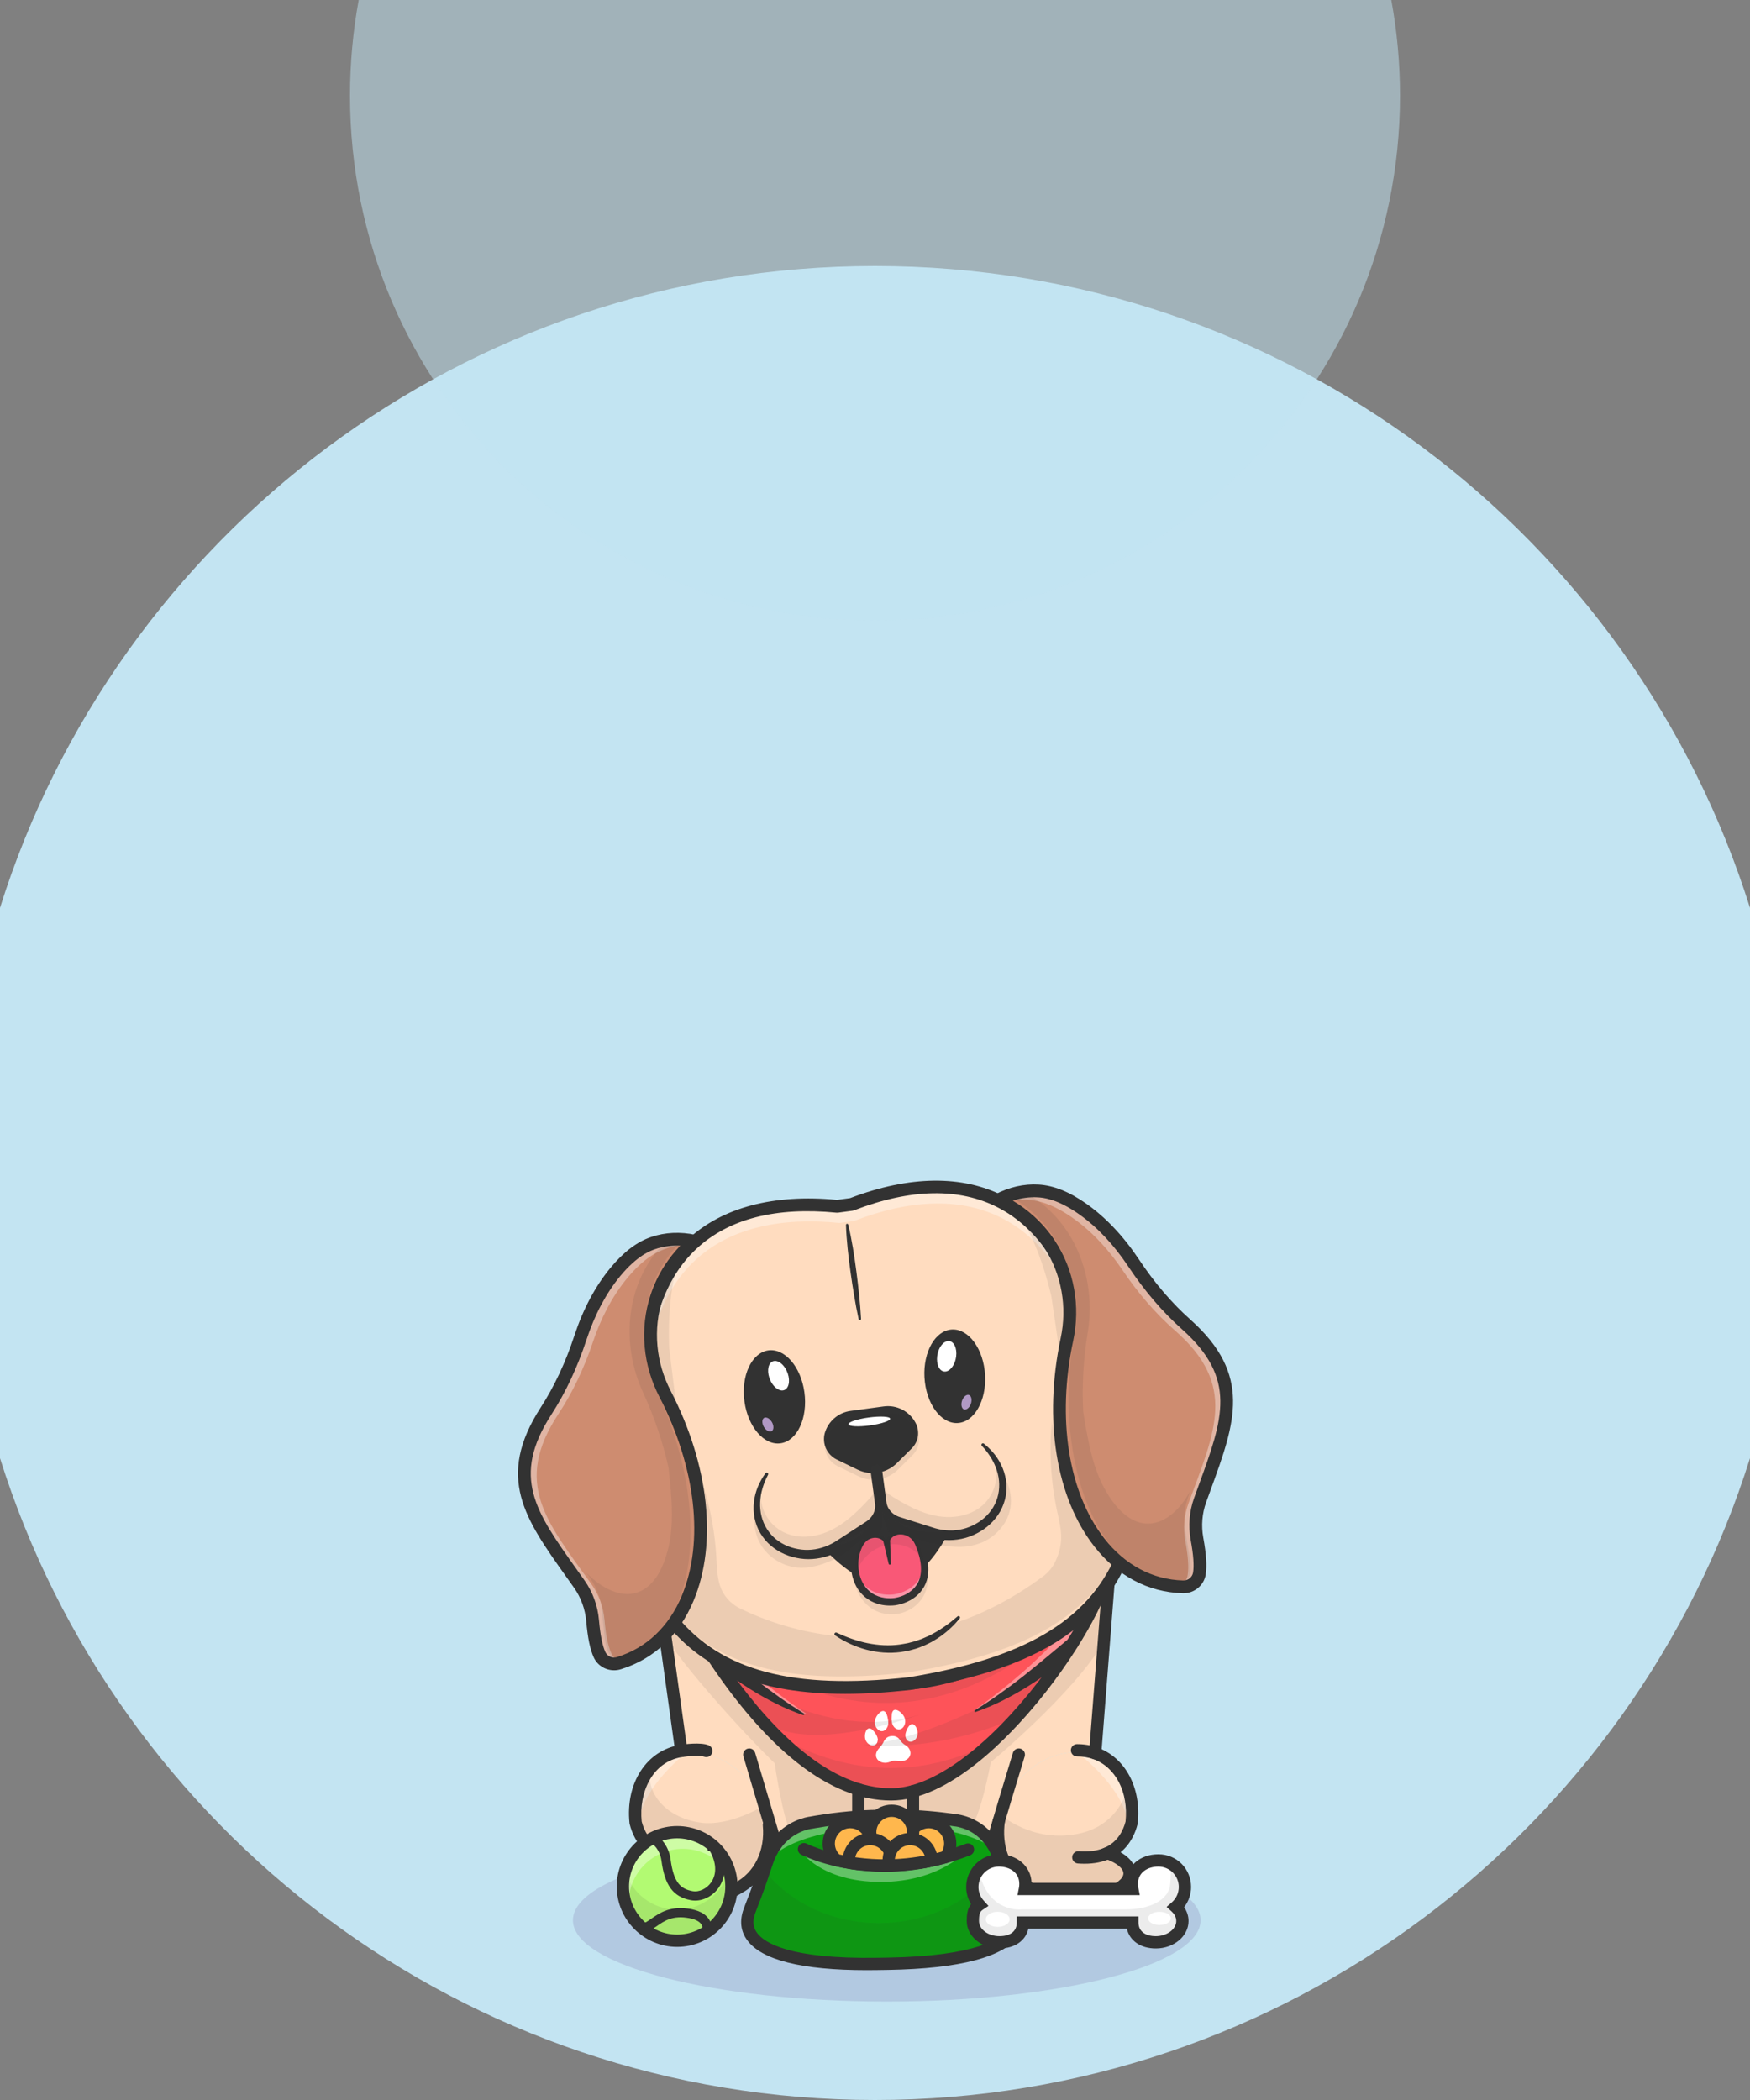 <svg width="375" height="450" viewBox="0 0 375 450" fill="none" xmlns="http://www.w3.org/2000/svg">
<rect x="0" y="0" width="375" height="450" fill="#808080" stroke="none"/>
<path fill-rule="evenodd" clip-rule="evenodd" d="M187.5 450C275.481 450 349.957 392.179 375 312.463V194.537C349.957 114.821 275.481 57 187.5 57C99.519 57 25.043 114.821 0 194.537V312.463C25.043 392.179 99.519 450 187.5 450Z" fill="#C3E4F2"/>
<g opacity="0.2">
<path opacity="0.6" d="M190.02 428.903C227.161 428.903 257.27 421.105 257.27 411.486C257.27 401.867 227.161 394.07 190.02 394.07C152.879 394.07 122.77 401.867 122.77 411.486C122.77 421.105 152.879 428.903 190.02 428.903Z" fill="#390565"/>
</g>
<path d="M236.685 335.047V335.04H237.914L236.685 335.047Z" fill="#323232"/>
<path d="M237.299 335.047C237.289 344.837 214.773 379.037 195.587 384.239C193.988 384.674 192.408 384.907 190.872 384.907C188.496 384.907 186.159 384.529 183.872 383.838C170.672 379.846 159.088 365.442 151.347 353.308C151.341 353.298 151.337 353.295 151.334 353.292C145.272 343.788 141.566 335.682 141.293 335.077C150.771 350.943 172.445 361.654 190.789 361.654C209.132 361.654 228.746 350.07 237.299 335.048L237.299 335.047Z" fill="#FE5359"/>
<path d="M190.871 385.521C188.514 385.521 186.1 385.153 183.694 384.426C170.169 380.336 158.378 365.463 150.859 353.685L150.816 353.621C144.643 343.943 140.89 335.675 140.733 335.328L141.82 334.76C150.77 349.741 171.822 361.038 190.788 361.038C208.754 361.038 228.09 349.979 236.765 334.742L237.915 332.721L237.913 335.047C237.908 340.143 232.107 351.368 224.12 361.738C214.592 374.108 204.25 382.525 195.746 384.831C194.063 385.289 192.422 385.521 190.87 385.521L190.871 385.521ZM151.832 352.93L151.856 352.964C159.271 364.587 170.866 379.263 184.049 383.25C186.34 383.942 188.635 384.293 190.871 384.293C192.314 384.293 193.846 384.075 195.426 383.646C213.036 378.871 232.826 349.973 236.187 338.007C231.888 344.417 225.592 350.204 218.175 354.514C209.572 359.514 199.846 362.267 190.788 362.267C181.731 362.267 171.55 359.636 162.431 354.858C155.564 351.26 149.615 346.612 145.132 341.405C146.806 344.566 149.075 348.603 151.832 352.929L151.832 352.93Z" fill="#323232"/>
<path d="M193.188 377.436C192.864 377.403 192.533 377.394 192.215 377.33C191.755 377.238 191.323 377.275 190.894 377.465C190.267 377.744 189.614 377.831 188.946 377.633C187.849 377.307 187.397 376.259 187.925 375.243C188.058 374.988 188.243 374.752 188.441 374.541C188.832 374.124 189.157 373.669 189.404 373.152C189.734 372.463 190.289 372.068 191.05 372.003C191.816 371.937 192.44 372.235 192.87 372.873C193.173 373.322 193.534 373.687 194.007 373.955C194.411 374.184 194.724 374.517 194.928 374.942C195.284 375.684 195.081 376.476 194.414 376.959C194.076 377.204 193.664 377.351 193.193 377.396L193.189 377.436L193.188 377.436Z" fill="white"/>
<path d="M190.306 368.631C190.366 369.067 190.382 369.503 190.219 369.918C190.133 370.135 190.019 370.354 189.87 370.531C189.37 371.119 188.566 371.112 188.027 370.514C187.542 369.976 187.352 369.337 187.516 368.622C187.666 367.971 188.001 367.422 188.506 366.985C188.635 366.873 188.788 366.78 188.944 366.711C189.261 366.572 189.544 366.655 189.76 366.927C189.981 367.207 190.082 367.539 190.162 367.878C190.221 368.127 190.259 368.38 190.306 368.632V368.631Z" fill="white"/>
<path d="M191.028 368.565C191.052 368.132 191.061 367.699 191.107 367.269C191.126 367.084 191.203 366.896 191.289 366.729C191.427 366.462 191.667 366.356 191.965 366.397C192.327 366.446 192.623 366.633 192.896 366.86C193.373 367.256 193.76 367.725 193.909 368.338C194.063 368.972 193.961 369.578 193.556 370.104C193.049 370.764 192.202 370.769 191.628 370.132C191.342 369.814 191.181 369.435 191.113 369.016C191.088 368.868 191.081 368.716 191.066 368.566L191.028 368.565Z" fill="white"/>
<path d="M196.627 371.1C196.705 371.897 196.464 372.528 195.847 372.985C195.166 373.488 194.346 373.204 194.094 372.394C193.994 372.073 193.977 371.744 194.055 371.419C194.187 370.869 194.404 370.352 194.754 369.901C194.85 369.777 194.97 369.664 195.099 369.574C195.36 369.394 195.634 369.413 195.883 369.61C196.235 369.889 196.413 370.277 196.536 370.694C196.579 370.838 196.603 370.988 196.627 371.099V371.1Z" fill="white"/>
<path d="M188.114 372.634C188.083 372.849 188.076 373.071 188.015 373.277C187.838 373.88 187.249 374.176 186.65 373.982C185.918 373.746 185.393 373.041 185.347 372.237C185.324 371.807 185.372 371.388 185.548 370.991C185.6 370.872 185.67 370.756 185.749 370.652C185.966 370.366 186.259 370.294 186.587 370.441C186.677 370.482 186.768 370.531 186.844 370.594C187.39 371.053 187.793 371.613 188.018 372.293C188.054 372.401 188.066 372.516 188.089 372.628L188.114 372.634V372.634Z" fill="white"/>
<path d="M237.925 333.908L234.631 376.094C233.452 375.683 232.153 375.456 230.741 375.456C224.129 375.456 218.067 380.011 215.332 386.04C214.674 387.494 214.207 389.031 213.977 390.614L213.974 390.627L212.542 395.455C209.462 390.749 204.607 390.453 204.607 390.453C204.607 390.453 200.596 389.808 195.587 389.564V384.239C214.773 379.036 237.289 344.837 237.299 335.047C237.513 334.668 237.724 334.29 237.924 333.908H237.925Z" fill="#FFDCBF"/>
<path d="M237.31 333.908V333.902H238.539L237.31 333.908Z" fill="#323232"/>
<path d="M183.871 383.837V389.695C178.356 390.077 173.735 390.972 173.735 390.972C173.735 390.972 169.295 391.393 166.215 395.642L164.468 389.751L164.465 389.737C164.267 388.773 163.987 387.832 163.629 386.917L163.622 386.894C161.092 380.447 154.77 375.455 147.852 375.455C147.191 375.455 146.556 375.504 145.944 375.599L139.945 332.61C140.353 333.433 140.8 334.243 141.278 335.039C141.278 335.039 141.284 335.052 141.294 335.076C141.567 335.681 145.273 343.786 151.335 353.291C151.338 353.294 151.341 353.297 151.348 353.307C159.088 365.44 170.672 379.845 183.872 383.837L183.871 383.837Z" fill="#FFDCBF"/>
<path d="M237.273 397.498C238.257 397.837 239.122 398.246 239.833 398.709C241.199 399.594 242.002 400.674 242.002 401.842C242.002 403.689 239.995 405.318 236.924 406.298C235.009 406.914 232.676 407.273 230.162 407.273C228.273 407.273 226.486 407.069 224.906 406.707C223.172 406.315 221.678 405.729 220.556 405.015C216.238 402.761 213.276 397.772 213.875 391.444C213.902 391.171 213.934 390.898 213.974 390.628L213.977 390.615L215.333 386.04C218.068 380.012 224.129 375.457 230.741 375.457C232.152 375.457 233.453 375.684 234.631 376.095C240.232 378.067 243.151 384.293 242.444 390.951C241.851 393.313 240.432 396.078 237.273 397.499L237.273 397.498Z" fill="#FFDCBF"/>
<path d="M215.332 386.039L213.977 390.614C214.207 389.031 214.674 387.494 215.332 386.039Z" fill="#FFDCBF"/>
<path d="M231.021 398.402C233.631 398.597 235.675 398.221 237.274 397.497Z" fill="#FFDCBF"/>
<path d="M158.037 405.014C155.889 406.383 152.387 407.272 148.431 407.272C147.632 407.272 146.852 407.235 146.098 407.163C144.776 407.045 143.535 406.824 142.413 406.518C138.928 405.574 136.591 403.833 136.591 401.842C136.591 400.674 137.394 399.595 138.76 398.709C139.471 398.245 140.336 397.837 141.32 397.498C139.52 396.688 138.286 395.441 137.447 394.082C136.811 393.058 136.404 391.966 136.15 390.948C135.364 383.547 139.063 376.673 145.944 375.6C146.556 375.504 147.191 375.455 147.852 375.455C154.77 375.455 161.091 380.447 163.622 386.894L163.628 386.918L164.464 389.738L164.467 389.751C164.579 390.307 164.665 390.874 164.718 391.443C165.317 397.772 162.355 402.761 158.037 405.014V405.014Z" fill="#FFDCBF"/>
<path d="M164.464 389.738L163.628 386.917C163.987 387.832 164.267 388.774 164.464 389.738Z" fill="#FFDCBF"/>
<path d="M141.322 397.497C142.921 398.221 144.965 398.596 147.574 398.402Z" fill="#FFDCBF"/>
<path d="M195.587 384.239V389.564C193.543 389.462 191.335 389.43 189.163 389.535C187.386 389.508 185.586 389.577 183.871 389.696V383.838C186.158 384.529 188.494 384.907 190.871 384.907C192.408 384.907 193.987 384.674 195.587 384.239V384.239Z" fill="#FFDCBF"/>
<path d="M189.664 389.143C189.723 389.14 189.786 389.137 189.845 389.137C192.017 389.032 194.225 389.065 196.269 389.167C201.278 389.41 205.289 390.055 205.289 390.055C205.289 390.055 210.144 390.352 213.224 395.058C213.8 395.939 214.317 396.976 214.725 398.194C217.319 405.914 217.555 405.99 218.5 408.587C219.211 410.542 222.508 420.269 190.905 420.806L188.802 420.839C157.2 421.375 160.497 411.535 161.208 409.554C162.152 406.925 162.389 406.843 164.983 399.037C165.486 397.516 166.154 396.269 166.898 395.246C169.979 390.997 174.418 390.576 174.418 390.576C174.418 390.576 179.038 389.681 184.554 389.299C186.269 389.18 188.068 389.111 189.846 389.138C189.912 389.135 189.977 389.138 190.044 389.138" fill="#0BA011"/>
<g opacity="0.6">
<path opacity="0.6" d="M241.764 392.614C241.764 392.614 244.806 376.491 230.74 375.455C230.74 375.455 242.337 383.987 241.764 392.614Z" fill="white"/>
</g>
<g opacity="0.6">
<path opacity="0.6" d="M136.92 392.02C136.92 392.02 133.878 375.897 147.944 374.861C147.944 374.861 136.347 383.393 136.92 392.02Z" fill="white"/>
</g>
<g opacity="0.6">
<path opacity="0.6" d="M233.883 340.792C233.883 340.792 230.263 350.993 208.872 366.461C208.872 366.461 232.238 355.93 233.883 340.792Z" fill="white"/>
</g>
<g opacity="0.6">
<path opacity="0.6" d="M213.427 396.542C213.427 396.542 207.423 390.874 190.622 391.364C168.582 392.006 164.848 398.688 164.848 398.688C164.848 398.688 165.548 388.604 190.951 389.081C216.352 389.557 213.798 397.069 213.798 397.069" fill="white"/>
</g>
<g opacity="0.6">
<path opacity="0.6" d="M171.644 396.699C171.644 396.699 175.922 403.269 188.756 403.269C201.591 403.269 207.423 396.328 207.423 396.328C207.423 396.328 189.195 405.267 171.644 396.699Z" fill="white"/>
</g>
<g opacity="0.6">
<path opacity="0.6" d="M144.669 340.637C144.669 340.637 153.274 362.137 172.96 367.344C172.96 367.344 154.224 355.23 144.669 340.637Z" fill="white"/>
</g>
<g opacity="0.3">
<path opacity="0.3" d="M237.273 397.608C238.257 397.947 239.122 398.356 239.833 398.819C241.199 399.704 242.002 400.784 242.002 401.952C242.002 403.799 239.995 405.428 236.924 406.408C236.924 406.408 227.794 408.86 220.555 405.125C216.227 402.894 213.276 397.882 213.874 391.554C213.898 391.317 214.158 390.211 214.056 390.468L214.513 388.921C214.513 388.921 221.259 394.93 231.02 392.956C237.483 391.649 240.35 387.167 241.61 383.524C242.43 385.805 242.726 388.398 242.443 391.061C241.85 393.423 240.432 396.188 237.273 397.61V397.608Z" fill="#323232"/>
<path opacity="0.3" d="M231.019 398.515C233.628 398.709 235.672 398.333 237.271 397.609Z" fill="#323232"/>
</g>
<g opacity="0.3">
<path opacity="0.3" d="M158.052 404.551C155.903 405.92 152.401 406.809 148.446 406.809C141.907 406.809 136.605 404.377 136.605 401.379C136.605 400.211 137.407 399.131 138.774 398.246C139.484 397.781 140.35 397.374 141.334 397.035C138.175 395.613 136.756 392.848 136.164 390.486C135.683 385.977 136.871 381.663 139.428 378.737C138.141 384.48 143.088 389.653 150.262 390.581C156.328 391.365 163.373 387.116 163.373 387.116L160.517 375.92C160.517 375.92 160.698 376.088 161.04 376.385L163.637 386.432L164.483 389.288L164.812 390.391V390.401C165.408 396.726 162.367 402.297 158.052 404.552L158.052 404.551Z" fill="#323232"/>
<path opacity="0.3" d="M141.334 397.036C142.934 397.76 144.977 398.135 147.587 397.941Z" fill="#323232"/>
</g>
<g opacity="0.3">
<path opacity="0.3" d="M237.92 333.761L236.508 351.844C230.008 362.978 212.32 377.609 212.32 377.609C212.32 377.609 210.132 389.629 207.751 392.018C206.49 393.283 204.556 390.578 204.556 390.578C204.556 390.578 200.545 389.934 195.536 389.69V389.232C195.776 389.101 196.016 388.969 196.257 388.837C196.033 388.88 195.806 388.92 195.582 388.959C194.532 389.137 193.489 389.259 192.459 389.325H192.452C191.491 389.318 190.517 389.331 189.546 389.371C187.611 389.312 185.719 389.064 183.866 388.663C183.741 388.637 183.619 388.607 183.494 388.581C183.642 388.814 183.751 389.035 183.82 389.242V389.822C178.305 390.204 173.684 391.099 173.684 391.099C173.684 391.099 172.653 388.366 169.573 392.614C167.866 390.711 165.993 377.829 165.993 377.829C156.683 368.755 145.016 355.096 142.45 350.459L139.938 332.464C140.347 333.287 140.794 334.097 141.271 334.893V334.896C141.271 334.896 141.278 334.909 141.288 334.933C141.561 335.538 145.263 343.64 151.328 353.145C151.332 353.148 151.335 353.155 151.342 353.161C159.075 365.291 170.662 379.702 183.866 383.691V383.694C186.153 384.385 188.493 384.763 190.866 384.763C192.403 384.763 193.982 384.53 195.582 384.095C214.768 378.889 237.287 344.683 237.294 334.899V334.896C237.508 334.518 237.718 334.143 237.919 333.761H237.92Z" fill="#323232"/>
</g>
<g opacity="0.3">
<path opacity="0.3" d="M237.206 334.335C237.203 336.563 236.143 337.795 234.116 341.922C196.994 382.41 162.348 360.442 146.173 344.069L146.17 344.066C143.155 338.646 141.385 334.776 141.2 334.364C150.678 350.23 172.352 360.942 190.695 360.942C209.039 360.942 228.653 349.358 237.206 334.335H237.206Z" fill="#323232"/>
</g>
<g opacity="0.3">
<path opacity="0.3" d="M215.199 371.896C209.015 378.103 202.243 383.069 195.842 384.803C194.242 385.238 192.662 385.471 191.126 385.471C188.75 385.471 186.413 385.092 184.126 384.402C176.896 382.216 170.149 376.905 164.258 370.553C175.915 377.974 194.133 384.145 215.198 371.896L215.199 371.896Z" fill="#323232"/>
</g>
<g opacity="0.3">
<path opacity="0.3" d="M225.231 357.471C225.231 357.471 202.384 372.365 185.082 373.926C185.082 373.926 200.385 375.983 218.296 367.784L225.231 357.471V357.471Z" fill="#323232"/>
</g>
<g opacity="0.3">
<path opacity="0.3" d="M155.82 357.471C155.82 357.471 175.473 374.156 197.378 367.344C197.378 367.344 171.013 376.973 162.756 367.784L155.82 357.471H155.82Z" fill="#323232"/>
</g>
<path d="M152.495 352.185C152.493 352.148 152.461 352.097 152.453 352.087L152.596 352.205L152.884 352.445L153.477 352.94L154.672 353.939L157.075 355.941C158.686 357.267 160.291 358.607 161.939 359.898C163.581 361.199 165.266 362.443 166.979 363.66C168.687 364.89 170.459 366.02 172.246 367.175L172.25 367.177C172.337 367.234 172.363 367.351 172.306 367.439C172.258 367.514 172.165 367.543 172.085 367.514C170.07 366.807 168.088 365.971 166.174 365.006C164.263 364.037 162.383 362.992 160.574 361.839C158.761 360.693 156.977 359.491 155.286 358.168C154.44 357.507 153.607 356.829 152.803 356.113C152.396 355.76 152.003 355.392 151.61 355.019C151.413 354.836 151.223 354.636 151.029 354.445C150.933 354.352 150.835 354.244 150.738 354.142L150.594 353.986C150.493 353.882 150.37 353.735 150.275 353.603C149.884 352.99 150.064 352.176 150.677 351.785C151.289 351.394 152.103 351.573 152.495 352.185V352.185Z" fill="#323232"/>
<path d="M230.855 352.945C230.761 353.078 230.637 353.224 230.537 353.329L230.392 353.484C230.295 353.587 230.198 353.694 230.101 353.787C229.908 353.978 229.717 354.178 229.52 354.361C229.128 354.734 228.734 355.102 228.327 355.455C227.524 356.171 226.69 356.849 225.844 357.51C224.153 358.833 222.37 360.034 220.556 361.181C218.747 362.334 216.867 363.379 214.956 364.348C213.043 365.314 211.061 366.15 209.046 366.857C208.948 366.891 208.839 366.84 208.805 366.741C208.775 366.657 208.808 366.566 208.88 366.519L208.885 366.517C210.671 365.363 212.444 364.232 214.151 363.002C215.864 361.785 217.55 360.54 219.191 359.24C220.839 357.949 222.444 356.609 224.056 355.283L226.458 353.281L227.653 352.282L228.246 351.787L228.534 351.548L228.677 351.429C228.67 351.44 228.638 351.49 228.636 351.528C229.027 350.916 229.841 350.736 230.454 351.128C231.066 351.519 231.246 352.333 230.855 352.945V352.945Z" fill="#323232"/>
<g opacity="0.3">
<path opacity="0.3" d="M190.391 420.978L188.288 421.01C156.686 421.547 159.983 411.707 160.694 409.726C161.566 407.297 161.835 407.041 163.913 400.871C169.171 407.63 178.156 412.083 188.354 412.083C199.616 412.083 209.396 406.656 214.32 398.688C216.811 406.09 217.054 406.199 217.986 408.759C218.697 410.714 221.994 420.441 190.391 420.978V420.978Z" fill="#323232"/>
</g>
<g opacity="0.3">
<path opacity="0.3" d="M172.284 396.252C172.284 396.252 191.426 403.701 207.423 395.642C207.423 395.642 186.801 391.593 172.284 396.252Z" fill="#323232"/>
</g>
<path d="M190.923 385.828C184.409 385.828 177.662 383.111 170.87 377.753C165.531 373.541 160.14 367.685 154.846 360.348C145.877 347.915 140.183 335.308 140.127 335.182C139.83 334.519 140.127 333.74 140.79 333.443C141.451 333.146 142.231 333.441 142.529 334.105C142.75 334.596 164.858 383.195 190.924 383.195C199.156 383.195 209.978 375.732 220.615 362.718C230.14 351.067 236.035 339.074 236.035 334.644C236.035 333.917 236.624 333.327 237.352 333.327C238.079 333.327 238.668 333.917 238.668 334.644C238.668 340.43 231.784 353.216 222.654 364.385C216.108 372.393 203.281 385.829 190.924 385.829L190.923 385.828Z" fill="#323232"/>
<path d="M234.684 377.013C234.649 377.013 234.615 377.012 234.579 377.009C233.855 376.953 233.313 376.319 233.37 375.594L236.664 333.402C236.721 332.677 237.353 332.136 238.079 332.192C238.804 332.248 239.346 332.882 239.289 333.606L235.995 375.799C235.941 376.489 235.364 377.013 234.684 377.013Z" fill="#323232"/>
<path d="M145.994 376.519C145.348 376.519 144.784 376.043 144.692 375.384L138.693 332.395C138.592 331.675 139.095 331.01 139.815 330.91C140.536 330.81 141.2 331.311 141.301 332.031L147.3 375.02C147.401 375.74 146.898 376.405 146.178 376.506C146.116 376.515 146.055 376.519 145.994 376.519V376.519Z" fill="#323232"/>
<path d="M230.176 408.013C227.063 408.013 223.366 407.522 220.003 405.787C214.831 403.118 212 397.422 212.615 390.921C212.644 390.624 212.68 390.326 212.722 390.033L212.75 389.842L212.831 389.667C213.137 389.008 213.922 388.718 214.581 389.025C215.145 389.288 215.437 389.897 215.318 390.48C215.286 390.709 215.259 390.938 215.236 391.17C214.725 396.578 217.014 401.282 221.21 403.447C227.711 406.801 236.075 404.771 236.609 404.636C239.117 403.828 240.736 402.577 240.736 401.444C240.736 400.564 239.754 399.796 239.168 399.416C238.547 399.011 237.784 398.652 236.895 398.345L233.754 397.263L236.784 395.9C239.547 394.657 240.708 392.198 241.194 390.32C241.833 384 239.048 378.629 234.244 376.938C233.174 376.565 232.011 376.375 230.791 376.375C230.064 376.375 229.475 375.785 229.475 375.058C229.475 374.331 230.064 373.742 230.791 373.742C232.307 373.742 233.762 373.981 235.115 374.454C241.121 376.567 244.611 383.092 243.803 390.69L243.771 390.872C243.297 392.762 242.284 395.143 240.12 396.913C240.287 397.009 240.449 397.108 240.604 397.21C242.89 398.691 243.37 400.33 243.37 401.445C243.37 403.857 241.185 405.938 237.376 407.155L237.316 407.172C237.097 407.232 234.101 408.014 230.175 408.014L230.176 408.013Z" fill="#323232"/>
<path d="M232.392 399.372C231.931 399.372 231.458 399.354 230.974 399.318C230.25 399.264 229.705 398.632 229.759 397.907C229.813 397.182 230.443 396.637 231.169 396.692C233.372 396.855 235.259 396.59 236.782 395.901C237.444 395.6 238.223 395.895 238.523 396.557C238.823 397.219 238.53 397.999 237.867 398.299C236.292 399.013 234.455 399.372 232.392 399.372V399.372Z" fill="#323232"/>
<path d="M148.484 408.191C140.983 408.191 135.327 405.291 135.327 401.445C135.327 400.33 135.808 398.691 138.096 397.207C138.25 397.106 138.411 397.008 138.577 396.913C136.413 395.144 135.399 392.762 134.925 390.872L134.893 390.691C133.979 382.09 138.563 375.03 145.793 373.902C146.494 373.793 150.079 373.284 151.834 373.98C152.509 374.248 152.839 375.013 152.571 375.689C152.303 376.365 151.536 376.695 150.862 376.427C150.137 376.139 147.876 376.243 146.199 376.504C139.667 377.523 136.887 384.209 137.502 390.321C137.988 392.199 139.15 394.658 141.912 395.901L144.942 397.264L141.801 398.346C140.912 398.653 140.149 399.012 139.532 399.415C138.942 399.797 137.96 400.565 137.96 401.445C137.96 403.163 141.963 405.559 148.484 405.559C152.039 405.559 155.366 404.793 157.382 403.508L157.48 403.451C161.678 401.26 163.969 396.554 163.459 391.171C163.391 390.447 163.922 389.805 164.646 389.736C165.367 389.666 166.012 390.198 166.081 390.922C166.691 397.372 163.882 403.051 158.749 405.759C156.29 407.306 152.553 408.192 148.484 408.192V408.191Z" fill="#323232"/>
<path d="M146.307 399.372C144.243 399.372 142.406 399.013 140.83 398.3C140.168 398 139.874 397.22 140.173 396.558C140.473 395.896 141.252 395.601 141.916 395.901C143.438 396.59 145.327 396.855 147.528 396.692C148.252 396.639 148.884 397.182 148.938 397.908C148.993 398.633 148.448 399.264 147.723 399.318C147.239 399.354 146.767 399.372 146.306 399.372H146.307Z" fill="#323232"/>
<path d="M166.268 396.561C165.7 396.561 165.176 396.19 165.006 395.618L159.294 376.358C159.087 375.661 159.484 374.928 160.181 374.722C160.876 374.515 161.61 374.912 161.818 375.609L167.531 394.87C167.738 395.567 167.34 396.3 166.643 396.507C166.518 396.544 166.392 396.561 166.268 396.561L166.268 396.561Z" fill="#323232"/>
<path d="M212.595 396.373C212.471 396.373 212.345 396.356 212.22 396.318C211.523 396.112 211.126 395.379 211.332 394.682L214.123 385.267L217.055 375.601C217.266 374.905 218.004 374.513 218.697 374.724C219.393 374.934 219.785 375.67 219.575 376.365L216.645 386.024L213.856 395.431C213.686 396.003 213.162 396.374 212.595 396.374V396.373Z" fill="#323232"/>
<path d="M189.532 401.106C179.031 401.106 172.111 397.643 171.682 397.423C171.036 397.091 170.781 396.297 171.113 395.651C171.445 395.005 172.236 394.749 172.884 395.081C173.032 395.157 187.919 402.554 206.944 395.103C207.62 394.839 208.384 395.172 208.649 395.849C208.914 396.526 208.581 397.289 207.903 397.555C201.112 400.215 194.86 401.107 189.532 401.107V401.106Z" fill="#323232"/>
<path d="M185.761 422.175C171.791 422.175 163.153 419.998 160.07 415.695C158.702 413.785 158.456 411.57 159.338 409.109C159.63 408.296 159.858 407.718 160.099 407.104C160.636 405.737 161.304 404.036 163.103 398.62C163.612 397.084 164.318 395.687 165.203 394.471C168.408 390.049 172.934 389.352 173.589 389.272C174.143 389.167 178.55 388.35 183.832 387.985C185.748 387.853 187.552 387.798 189.192 387.82C191.186 387.726 193.376 387.736 195.705 387.852C200.474 388.084 204.298 388.666 204.814 388.747C205.51 388.807 210.468 389.406 213.695 394.337C214.37 395.37 214.924 396.526 215.343 397.775C217.144 403.136 217.783 404.744 218.348 406.163C218.588 406.766 218.816 407.336 219.107 408.136C219.983 410.544 219.752 412.747 218.421 414.683C215.206 419.357 205.744 421.86 190.298 422.121L188.193 422.154C187.366 422.168 186.555 422.175 185.762 422.175L185.761 422.175ZM188.461 390.447C187.081 390.447 185.589 390.502 184.014 390.611C178.65 390.982 174.082 391.858 174.037 391.867L173.911 391.885C173.759 391.902 170.002 392.336 167.333 396.017C166.607 397.016 166.025 398.17 165.602 399.449C163.78 404.933 163.097 406.671 162.548 408.067C162.305 408.688 162.094 409.223 161.815 409.999C161.445 411.033 161.082 412.588 162.209 414.162C163.743 416.303 169.156 419.843 188.148 419.523L190.253 419.49C209.325 419.166 214.727 415.405 216.249 413.192C217.359 411.579 216.998 410.048 216.63 409.037C216.353 408.274 216.143 407.747 215.9 407.137C215.351 405.759 214.669 404.044 212.845 398.614C212.497 397.576 212.041 396.623 211.49 395.778C208.832 391.718 204.743 391.381 204.571 391.37L204.449 391.356C204.41 391.349 200.444 390.719 195.574 390.482C193.45 390.376 191.451 390.361 189.625 390.437C189.555 390.448 189.484 390.454 189.411 390.454L189.274 390.452L189.232 390.454H189.204C189.173 390.454 189.14 390.456 189.108 390.458C189.026 390.462 188.945 390.46 188.865 390.45C188.731 390.449 188.596 390.449 188.46 390.449L188.461 390.447Z" fill="#323232"/>
<path d="M253.369 411.647C253.369 414.165 250.822 416.208 247.679 416.208C244.536 416.208 242.644 414.494 242.644 411.976H219.196C219.196 414.494 217.307 416.208 214.164 416.208C211.022 416.208 208.471 414.165 208.471 411.647C208.471 410.252 208.593 409.005 209.824 408.169C209.086 407.353 208.583 406.323 208.415 405.187C208.375 404.914 208.356 404.637 208.356 404.354C208.356 401.212 210.907 398.664 214.049 398.664C217.192 398.664 219.74 400.553 219.74 403.696C219.74 404.067 219.704 404.43 219.635 404.778H242.635C242.565 404.429 242.53 404.067 242.53 403.696C242.53 400.553 245.08 398.664 248.223 398.664C251.366 398.664 253.913 401.211 253.913 404.354C253.913 406.065 253.157 407.603 251.962 408.642C252.841 409.446 253.37 410.495 253.37 411.647H253.369Z" fill="white"/>
<g opacity="0.6">
<path opacity="0.6" d="M253.369 406.123C253.369 406.123 251.921 400.76 247.225 402.228C242.528 403.696 245.689 407.272 245.689 407.272H217.122C217.122 407.272 217.676 400.786 213.798 401.515C209.709 402.283 210.367 406.999 211.519 408.481C211.519 408.481 207.015 405.93 208.471 402.063C209.928 398.197 214.049 398.665 214.049 398.665C214.049 398.665 218.649 398.306 219.307 403.271C219.965 408.234 226.876 405.437 226.876 405.437L243.249 405.766C243.249 405.766 241.274 400.253 245.799 399.389C250.325 398.526 254.002 400.37 253.37 406.123H253.369Z" fill="white"/>
</g>
<g opacity="0.3">
<path opacity="0.3" d="M251.845 409.155C251.845 409.155 255.507 400.418 252.271 399.924C250.049 399.585 251.404 403.034 250.351 405.245C249.144 407.782 245.457 409.155 241.192 409.155H218.978C218.978 409.155 211.628 410.126 209.709 400.675C209.686 400.563 208.736 405.394 208.666 405.3C205.031 400.377 209.823 408.169 209.823 408.169C209.823 408.169 205.485 415.708 214.163 416.208C214.163 416.208 218.787 416.906 218.432 412.088H242.643C242.643 412.088 242.91 417.551 249.62 415.935C256.33 414.322 251.845 409.156 251.845 409.156V409.155ZM213.799 412.897C212.39 412.897 211.248 412.176 211.248 411.284C211.248 410.392 212.39 409.668 213.799 409.668C215.208 409.668 216.349 410.392 216.349 411.284C216.349 412.176 215.208 412.897 213.799 412.897ZM248.458 412.486C247.112 412.486 246.02 411.857 246.02 411.08C246.02 410.303 247.112 409.675 248.458 409.675C249.805 409.675 250.9 410.303 250.9 411.08C250.9 411.857 249.808 412.486 248.458 412.486Z" fill="#323232"/>
</g>
<path d="M247.679 417.525C244.407 417.525 242.06 415.871 241.472 413.293H220.369C219.78 415.871 217.434 417.525 214.165 417.525C210.299 417.525 207.155 414.888 207.155 411.647C207.155 410.444 207.242 409.12 208.076 408.023C207.581 407.22 207.253 406.324 207.113 405.38C207.064 405.04 207.04 404.696 207.04 404.355C207.04 400.491 210.184 397.349 214.05 397.349C217.915 397.349 220.93 399.906 221.052 403.463H241.216C241.338 399.906 244.247 397.349 248.222 397.349C252.197 397.349 255.229 400.492 255.229 404.355C255.229 405.936 254.695 407.455 253.735 408.679C254.354 409.57 254.686 410.591 254.686 411.647C254.686 414.888 251.543 417.525 247.68 417.525H247.679ZM217.88 410.66H243.96V411.977C243.96 413.802 245.35 414.892 247.679 414.892C250.008 414.892 252.053 413.437 252.053 411.648C252.053 410.708 251.52 410.024 251.073 409.615L249.983 408.619L251.097 407.65C252.05 406.82 252.596 405.619 252.596 404.355C252.596 401.943 250.634 399.981 248.223 399.981C246.044 399.981 243.846 401.13 243.846 403.696C243.846 403.976 243.873 404.254 243.926 404.523L244.237 406.095H218.031L218.343 404.523C218.396 404.255 218.423 403.976 218.423 403.696C218.423 401.13 216.226 399.981 214.049 399.981C211.635 399.981 209.672 401.943 209.672 404.355C209.672 404.574 209.687 404.786 209.718 405C209.844 405.849 210.218 406.642 210.801 407.286L211.813 408.408L210.563 409.257C209.961 409.666 209.787 410.202 209.787 411.647C209.787 413.436 211.75 414.891 214.164 414.891C216.578 414.891 217.88 413.801 217.88 411.976V410.659V410.66Z" fill="#323232"/>
<path d="M145.107 415.87C151.529 415.87 156.734 410.664 156.734 404.242C156.734 397.82 151.529 392.615 145.107 392.615C138.685 392.615 133.479 397.82 133.479 404.242C133.479 410.664 138.685 415.87 145.107 415.87Z" fill="#B2FA72"/>
<path d="M145.107 416.484C138.356 416.484 132.864 410.992 132.864 404.242C132.864 397.491 138.356 391.999 145.107 391.999C151.857 391.999 157.348 397.491 157.348 404.242C157.348 410.992 151.857 416.484 145.107 416.484ZM145.107 393.228C139.034 393.228 134.093 398.169 134.093 404.242C134.093 410.316 139.033 415.256 145.107 415.256C151.18 415.256 156.12 410.316 156.12 404.242C156.12 398.169 151.179 393.228 145.107 393.228Z" fill="#323232"/>
<g opacity="0.3">
<path opacity="0.3" d="M156.735 404.243C156.735 410.664 151.528 415.87 145.105 415.87C138.681 415.87 133.478 410.664 133.478 404.243C133.478 403.084 133.646 401.966 133.965 400.909C135.397 405.707 139.843 409.206 145.105 409.206C150.366 409.206 154.816 405.707 156.247 400.909C156.563 401.965 156.734 403.084 156.734 404.243H156.735Z" fill="#323232"/>
</g>
<g opacity="0.6">
<path opacity="0.6" d="M156.668 402.491C154.739 398.739 150.829 396.175 146.324 396.175C139.904 396.175 134.697 401.381 134.697 407.801C134.697 408.4 134.743 408.99 134.829 409.562C134.009 407.969 133.545 406.159 133.545 404.244C133.545 397.821 138.752 392.614 145.172 392.614C150.997 392.614 155.822 396.899 156.668 402.49V402.491Z" fill="white"/>
</g>
<g opacity="0.6">
<path opacity="0.6" d="M156.517 401.934C155.013 397.258 150.626 393.875 145.45 393.875C139.026 393.875 133.82 399.081 133.82 405.501C133.82 406.287 133.899 407.058 134.047 407.801C133.685 406.679 133.491 405.482 133.491 404.24C133.491 397.817 138.697 392.614 145.117 392.614C150.751 392.614 155.447 396.616 156.517 401.934V401.934Z" fill="white"/>
</g>
<path d="M145.106 417.186C137.969 417.186 132.162 411.38 132.162 404.242C132.162 397.104 137.969 391.298 145.106 391.298C152.244 391.298 158.051 397.104 158.051 404.242C158.051 411.38 152.244 417.186 145.106 417.186ZM145.106 393.931C139.421 393.931 134.795 398.557 134.795 404.243C134.795 409.928 139.421 414.554 145.106 414.554C150.792 414.554 155.418 409.928 155.418 404.243C155.418 398.557 150.792 393.931 145.106 393.931Z" fill="#323232"/>
<path d="M148.962 407.269C148.647 407.269 148.333 407.241 148.022 407.182C144.257 406.474 142.437 404.022 141.742 398.722C141.525 397.069 140.598 395.518 139.487 394.949C139.002 394.7 138.81 394.105 139.058 393.62C139.307 393.135 139.901 392.944 140.387 393.191C142.094 394.066 143.394 396.135 143.699 398.465C144.362 403.52 145.92 404.777 148.388 405.241C149.815 405.511 151.47 404.722 152.417 403.325C153.64 401.522 153.512 399.089 152.081 396.589H151.651L151.648 395.599C151.648 395.054 152.09 394.612 152.635 394.612C152.661 394.612 152.688 394.613 152.713 394.615H153.181L153.471 395.074C155.599 398.427 155.81 401.838 154.051 404.433C152.85 406.204 150.891 407.269 148.962 407.269H148.962Z" fill="#323232"/>
<path d="M151.49 414.948C151.44 414.948 151.388 414.944 151.338 414.936C150.799 414.852 150.43 414.347 150.513 413.808C150.605 413.217 150.85 411.646 147.757 411.046C144.166 410.353 142.339 411.626 140.727 412.75C139.801 413.395 138.927 414.005 137.848 414.176C137.309 414.261 136.804 413.893 136.719 413.354C136.634 412.816 137.001 412.31 137.54 412.225C138.17 412.126 138.832 411.664 139.598 411.13C141.338 409.917 143.721 408.255 148.133 409.108C152.611 409.975 152.654 412.896 152.465 414.112C152.389 414.6 151.969 414.948 151.491 414.948H151.49Z" fill="#323232"/>
<path d="M183.924 390.614C183.196 390.614 182.607 390.025 182.607 389.297V383.44C182.607 382.713 183.196 382.123 183.924 382.123C184.651 382.123 185.24 382.713 185.24 383.44V389.297C185.24 390.025 184.651 390.614 183.924 390.614Z" fill="#323232"/>
<path d="M195.639 390.483C194.912 390.483 194.322 389.893 194.322 389.166V383.844C194.322 383.117 194.912 382.528 195.639 382.528C196.366 382.528 196.955 383.117 196.955 383.844V389.166C196.955 389.893 196.366 390.483 195.639 390.483Z" fill="#323232"/>
<path d="M194.82 360.783C172.003 363.276 154.622 360.587 143.653 346.804L137.785 298.379C137.07 267.549 154.561 256.048 179.405 258.498L182.509 258.078C205.809 249.116 225.727 255.558 233.228 285.47L240.435 333.714C233.521 349.915 217.479 357.125 194.819 360.783" fill="#FFDCBF"/>
<g opacity="0.6">
<path opacity="0.6" d="M138.335 302.441C137.56 271.164 155.032 259.531 179.888 262.065L182.992 261.645C206.281 252.599 226.216 259.173 233.778 289.532L240.565 335.027C240.577 334.998 240.59 334.972 240.602 334.944L233.299 285.989C225.737 255.63 205.802 249.056 182.512 258.102L179.409 258.521C154.553 255.988 137.081 267.621 137.855 298.898L143.82 348.034C143.839 348.058 143.859 348.08 143.878 348.104L138.335 302.442L138.335 302.441Z" fill="white"/>
</g>
<g opacity="0.3">
<path opacity="0.3" d="M198.817 336.375C199.06 338.801 198.696 341.112 197.296 342.914C195.508 345.211 193.049 345.731 192.115 345.872C191.097 345.99 188.651 346.1 186.381 344.39C184.603 343.051 183.551 341.067 183.048 338.979C182.515 336.77 182.595 334.44 183.076 332.642C183.395 331.446 183.997 329.41 185.743 328.598C187.089 327.974 188.677 328.163 189.846 329.446L189.984 329.427C191.553 326.334 195.902 327.008 197.36 330.71C198.08 332.538 198.633 334.489 198.816 336.376L198.817 336.375Z" fill="#323232"/>
</g>
<path d="M203.025 328.907C195.966 341.734 187.33 342.902 177.117 332.411C182.161 330.173 188.114 326.428 188.768 323.703C190.48 325.663 195.087 327.954 203.025 328.907H203.025Z" fill="#323232"/>
<path d="M198.088 335.284C198.279 337.281 197.909 339.192 196.588 340.698C194.899 342.617 192.615 343.08 191.748 343.21C190.803 343.322 188.536 343.447 186.457 342.069C184.83 340.989 183.883 339.367 183.446 337.652C182.983 335.838 183.09 333.915 183.561 332.426C183.874 331.435 184.459 329.748 186.088 329.053C187.343 328.52 188.811 328.653 189.877 329.694L190.005 329.677C191.502 327.104 195.52 327.599 196.819 330.632C197.46 332.129 197.946 333.731 198.089 335.284H198.088Z" fill="#F95877"/>
<g opacity="0.6">
<path opacity="0.6" d="M196.378 339.146C194.69 341.065 192.406 341.528 191.538 341.658C190.594 341.77 188.327 341.895 186.248 340.517C184.62 339.437 183.674 337.815 183.236 336.1C183.21 335.996 183.192 335.89 183.168 335.785C183.202 336.406 183.289 337.035 183.446 337.652C183.883 339.367 184.83 340.989 186.457 342.068C188.536 343.447 190.802 343.322 191.748 343.209C192.615 343.08 194.899 342.618 196.588 340.698C197.909 339.192 198.279 337.281 198.088 335.284C198.048 334.856 197.981 334.424 197.894 333.992C198.029 335.894 197.641 337.705 196.378 339.145V339.146Z" fill="white"/>
</g>
<path d="M181.082 362.965C162.998 362.965 150.855 358.054 142.58 347.657C142.423 347.459 142.323 347.22 142.292 346.968L136.424 298.544C136.418 298.5 136.415 298.455 136.415 298.411C136.074 283.693 139.776 272.635 147.42 265.545C154.772 258.725 165.822 255.813 179.379 257.119L182.168 256.742C194.892 251.881 206.317 251.753 215.217 256.376C224.47 261.18 230.976 270.857 234.558 285.137C234.569 285.18 234.578 285.224 234.584 285.268L241.791 333.512C241.829 333.763 241.796 334.019 241.696 334.252C235.245 349.37 220.856 357.969 195.039 362.137C195.016 362.14 194.992 362.144 194.97 362.146C189.989 362.69 185.368 362.966 181.082 362.966L181.082 362.965ZM144.966 346.25C154.563 358.055 169.91 362.12 194.636 359.424C219.191 355.454 232.906 347.459 239.022 333.528L231.883 285.738C228.499 272.288 222.466 263.227 213.955 258.807C205.619 254.478 195.204 254.663 183.002 259.357C182.902 259.396 182.798 259.422 182.693 259.436L179.589 259.856C179.484 259.87 179.377 259.872 179.271 259.862C166.26 258.579 156.171 261.167 149.284 267.555C142.252 274.077 138.844 284.415 139.153 298.281L144.966 346.25V346.25Z" fill="#323232"/>
<path d="M176.728 307.12C177.462 304.571 179.632 302.695 182.261 302.34L189.373 301.378C192.126 301.006 194.822 302.373 196.148 304.814L196.179 304.871C197.161 306.68 196.832 308.92 195.371 310.37L192.048 313.666C191.57 314.112 190.145 315.326 187.92 315.607C185.921 315.86 184.383 315.22 183.778 314.93C182.275 314.2 180.772 313.471 179.268 312.741C178.919 312.568 177.643 311.881 176.964 310.319C176.321 308.838 176.623 307.511 176.728 307.119V307.12Z" fill="#323232"/>
<g opacity="0.3">
<path opacity="0.3" d="M176.921 308.543C177.654 305.994 179.824 304.119 182.453 303.763L189.566 302.801C192.318 302.429 195.014 303.796 196.34 306.237L196.371 306.294C197.354 308.103 197.025 310.343 195.563 311.793L192.24 315.09C191.763 315.536 190.337 316.75 188.112 317.031C186.113 317.284 184.575 316.644 183.971 316.353C182.467 315.624 180.964 314.895 179.461 314.165C179.111 313.991 177.835 313.305 177.157 311.743C176.513 310.262 176.816 308.934 176.921 308.543V308.543Z" fill="#323232"/>
</g>
<path d="M186.395 305.448C188.859 305.115 190.805 304.465 190.742 303.996C190.679 303.527 188.629 303.417 186.165 303.75C183.701 304.083 181.755 304.734 181.818 305.203C181.881 305.671 183.93 305.781 186.395 305.448Z" fill="white"/>
<path d="M189.011 314.914L189.873 321.318L189.925 321.718L189.952 321.914L189.978 322.063C190.01 322.263 190.068 322.457 190.134 322.648C190.269 323.03 190.481 323.386 190.741 323.706C191.266 324.353 191.984 324.832 192.845 325.094L199.004 327.049L199.774 327.294L200.155 327.413L200.509 327.518C200.984 327.646 201.466 327.754 201.955 327.825C202.931 327.973 203.928 327.999 204.909 327.891C205.89 327.785 206.858 327.55 207.769 327.179C208.686 326.801 209.571 326.318 210.358 325.72C211.145 325.12 211.843 324.411 212.417 323.613C212.996 322.816 213.423 321.918 213.714 320.978C214.293 319.094 214.237 317.017 213.612 315.088C212.993 313.152 211.847 311.363 210.396 309.825C210.275 309.696 210.28 309.493 210.409 309.371C210.526 309.261 210.704 309.256 210.828 309.352L210.829 309.353C211.697 310.031 212.479 310.829 213.177 311.705C213.861 312.592 214.44 313.575 214.865 314.633C215.293 315.689 215.572 316.82 215.652 317.977C215.722 319.131 215.633 320.31 215.321 321.437C215.008 322.562 214.526 323.648 213.865 324.615C213.209 325.584 212.403 326.448 211.496 327.178C210.586 327.908 209.582 328.495 208.521 328.965C207.45 329.436 206.312 329.746 205.156 329.903C204 330.062 202.825 330.064 201.668 329.922C201.088 329.855 200.516 329.732 199.95 329.59L199.528 329.473L199.136 329.356L198.363 329.124L192.174 327.268C190.97 326.923 189.785 326.206 188.946 325.182C188.525 324.67 188.177 324.088 187.946 323.456C187.833 323.14 187.738 322.816 187.68 322.484L187.637 322.235L187.608 322.032L187.553 321.632L186.683 315.23C186.595 314.587 187.046 313.995 187.689 313.907C188.331 313.82 188.923 314.27 189.011 314.913V314.915L189.011 314.914Z" fill="#323232"/>
<path d="M188.883 314.932L189.745 321.336L189.797 321.736L189.824 321.94L189.848 322.191C189.881 322.526 189.875 322.864 189.85 323.198C189.795 323.869 189.614 324.522 189.344 325.128C188.807 326.338 187.856 327.345 186.786 327.997L181.313 331.431L180.629 331.86L180.283 332.076L179.906 332.302C179.398 332.589 178.88 332.86 178.338 333.078C177.26 333.523 176.127 333.833 174.97 333.987C173.815 334.142 172.635 334.146 171.477 333.976C170.33 333.804 169.206 333.506 168.135 333.043C167.067 332.58 166.06 331.961 165.17 331.201C164.276 330.445 163.522 329.527 162.922 328.526C162.321 327.521 161.923 326.408 161.684 325.277C161.455 324.141 161.423 322.976 161.554 321.845C161.683 320.711 161.98 319.61 162.404 318.574C162.844 317.543 163.386 316.567 164.043 315.682V315.681C164.15 315.538 164.35 315.509 164.493 315.615C164.622 315.71 164.659 315.885 164.585 316.023C163.594 317.891 162.965 319.921 162.883 321.952C162.793 323.977 163.29 325.994 164.35 327.657C164.88 328.485 165.53 329.238 166.3 329.852C167.066 330.469 167.927 330.967 168.845 331.337C169.763 331.704 170.744 331.936 171.729 332.055C172.706 332.171 173.702 332.141 174.675 331.982C175.65 331.825 176.603 331.536 177.505 331.134C177.958 330.936 178.394 330.704 178.818 330.454L179.131 330.259L179.467 330.042L180.144 329.602L185.562 326.081C186.323 325.6 186.887 324.948 187.222 324.184C187.388 323.806 187.497 323.406 187.527 323.002C187.539 322.8 187.543 322.598 187.521 322.397L187.507 322.246L187.481 322.05L187.425 321.65L186.555 315.248C186.467 314.605 186.918 314.013 187.56 313.926C188.203 313.838 188.795 314.289 188.883 314.931V314.933L188.883 314.932Z" fill="#323232"/>
<path d="M190.692 344.054C189.395 344.054 187.649 343.798 186.023 342.72C182.475 340.367 181.723 335.642 182.813 332.189C183.097 331.292 183.761 329.192 185.782 328.333C187.162 327.747 188.637 327.869 189.796 328.63C190.638 327.669 191.88 327.16 193.249 327.244C195.13 327.359 196.773 328.539 197.537 330.324C198.913 333.536 199.967 338.033 197.175 341.213C195.437 343.193 193.101 343.798 191.863 343.983C191.856 343.985 191.848 343.985 191.84 343.986C191.526 344.024 191.134 344.054 190.692 344.054V344.054ZM187.553 329.528C187.174 329.528 186.781 329.609 186.393 329.774C185.036 330.351 184.543 331.911 184.306 332.661C183.415 335.483 184.016 339.51 186.888 341.414C188.645 342.579 190.615 342.554 191.643 342.433C192.672 342.278 194.594 341.779 195.997 340.18C198.251 337.613 197.295 333.739 196.097 330.941C195.463 329.462 194.161 328.869 193.153 328.807C192.087 328.74 191.186 329.203 190.68 330.072C190.559 330.281 190.347 330.422 190.108 330.455L189.979 330.472C189.74 330.506 189.499 330.424 189.327 330.256C188.837 329.776 188.215 329.529 187.553 329.529V329.528Z" fill="#323232"/>
<path d="M190.715 329.582L190.906 335.039C190.91 335.172 190.806 335.284 190.673 335.289C190.556 335.293 190.455 335.213 190.429 335.103L189.164 329.793C189.063 329.37 189.324 328.946 189.747 328.845C190.169 328.744 190.594 329.005 190.695 329.428C190.707 329.478 190.714 329.533 190.715 329.583V329.582Z" fill="#323232"/>
<g opacity="0.3">
<path opacity="0.3" d="M198.088 335.284C197.557 333.843 196.487 332.589 195.143 331.83C193.325 330.8 191.065 330.651 189.084 331.314C187.103 331.973 185.417 333.41 184.326 335.19C183.835 335.999 183.447 336.932 183.555 337.877L183.446 337.651C182.983 335.837 183.09 333.914 183.561 332.424C183.874 331.434 184.459 329.747 186.088 329.052C187.343 328.519 188.811 328.652 189.877 329.693L190.005 329.675C191.502 327.103 195.52 327.598 196.819 330.63C197.46 332.128 197.946 333.73 198.089 335.283L198.088 335.284Z" fill="#323232"/>
</g>
<path d="M181.764 262.426C182.171 264.084 182.479 265.756 182.769 267.43C183.045 269.107 183.3 270.786 183.511 272.47C183.622 273.312 183.731 274.154 183.825 274.998C183.927 275.841 184.018 276.685 184.103 277.53C184.273 279.221 184.426 280.913 184.511 282.615C184.519 282.76 184.407 282.883 184.263 282.89C184.133 282.897 184.021 282.808 183.994 282.685C183.625 281.022 183.322 279.349 183.037 277.674C182.895 276.837 182.758 275.999 182.632 275.159C182.499 274.32 182.38 273.479 182.264 272.638C182.019 270.958 181.82 269.272 181.64 267.583C181.475 265.892 181.327 264.198 181.28 262.491C181.276 262.355 181.383 262.242 181.519 262.238C181.637 262.235 181.738 262.316 181.765 262.426H181.764Z" fill="#323232"/>
<g opacity="0.3">
<path opacity="0.3" d="M233.137 284.792C230.077 272.735 224.88 264.604 218.188 259.833C221.128 264.449 223.534 270.384 225.281 277.765L231.603 320.569C229.073 314.836 227.331 308.767 226.45 302.574C225.83 303.76 225.478 305.074 225.412 306.401L225.396 304.457C224.781 310.917 225.159 317.46 226.515 323.799C226.942 325.793 227.468 327.797 227.387 329.836C227.32 331.543 226.842 333.152 226.107 334.679C225.518 335.9 224.634 336.953 223.547 337.762C217.096 342.567 206.395 348.939 192.58 350.531C187.176 351.154 182.67 350.887 180.58 350.713C171.196 349.932 163.692 347.131 158.62 344.683C156.577 343.697 154.986 341.936 154.286 339.778C154.281 339.76 154.275 339.742 154.269 339.725C153.65 337.78 153.625 335.709 153.506 333.673C153.13 327.202 151.757 320.793 149.448 314.729L149.949 316.607C149.532 315.346 148.845 314.172 147.931 313.194C148.56 318.094 148.65 323.061 148.209 327.986L143.4 288.84C143.124 281.26 143.866 274.9 145.475 269.668C140.291 276.045 137.441 285.264 137.694 297.701L143.399 344.922C154.318 358.331 171.682 360.898 194.497 358.39C217.159 354.747 233.217 347.66 240.181 331.832L233.137 284.792V284.792Z" fill="#323232"/>
</g>
<g opacity="0.3">
<path opacity="0.3" d="M163.303 317.759C163.275 317.78 163.248 317.801 163.22 317.822C163.254 317.817 163.288 317.813 163.321 317.809L163.309 317.804C163.255 317.784 163.186 317.808 163.148 317.847L163.07 317.926C163.048 317.948 163.028 317.971 163.013 317.998C163.009 318.007 163.004 318.015 162.999 318.024C162.992 318.039 162.984 318.056 162.979 318.071C162.972 318.095 162.971 318.118 162.976 318.141C162.975 318.151 162.977 318.16 162.98 318.168C162.986 318.182 162.992 318.195 162.997 318.209C163.008 318.228 163.022 318.244 163.041 318.256C163.052 318.267 163.065 318.274 163.079 318.278C163.099 318.289 163.121 318.294 163.144 318.293C163.206 318.3 163.254 318.259 163.295 318.22C163.319 318.198 163.336 318.171 163.353 318.144C163.371 318.112 163.389 318.08 163.408 318.048C163.423 318.022 163.431 317.995 163.431 317.965C163.431 317.935 163.423 317.907 163.408 317.881L163.4 317.87C163.404 317.904 163.409 317.938 163.413 317.971L163.451 317.875C163.457 317.859 163.455 317.836 163.451 317.821C163.445 317.8 163.432 317.782 163.414 317.769C163.4 317.758 163.385 317.751 163.367 317.749C163.346 317.746 163.319 317.748 163.302 317.761L163.303 317.759Z" fill="#323232"/>
</g>
<g opacity="0.3">
<path opacity="0.3" d="M164.18 316.122C163.034 318.129 162.728 320.598 163.349 322.823C163.971 325.048 165.512 327.001 167.532 328.124C170.634 329.848 174.568 329.516 177.789 328.024C181.01 326.532 183.637 324.018 186.044 321.41C187.119 320.246 188.223 318.907 188.248 317.323C188.628 319.546 188.783 321.807 188.708 324.061C188.694 324.492 188.668 324.936 188.48 325.324C188.253 325.791 187.821 326.118 187.399 326.42C184.389 328.572 181.103 330.334 177.646 331.651C175.861 332.331 173.998 332.897 172.088 332.911C168.892 332.933 165.731 331.29 163.913 328.661C162.095 326.033 161.673 322.494 162.821 319.512" fill="#323232"/>
</g>
<g opacity="0.3">
<path opacity="0.3" d="M163.661 318.571C162.475 320.649 162.158 323.205 162.802 325.51C163.742 328.874 166.335 330.514 167.133 330.999C170.94 333.317 175.1 332.284 177.647 331.651C180.087 331.045 184.811 329.872 187.221 325.528C188.442 323.327 188.606 321.144 188.585 319.815C188.979 322.117 189.139 324.458 189.062 326.792C189.054 327.042 189.091 327.555 188.825 328.1C188.537 328.691 188.049 329.041 187.706 329.235C187.207 329.252 186.437 329.327 185.571 329.637C183.785 330.276 183.161 331.353 181.479 332.61C180.053 333.676 178.792 334.179 177.607 334.651C176.23 335.201 174.197 335.94 171.851 335.956C168.542 335.979 165.268 334.277 163.386 331.556C160.434 327.288 162.088 322.539 162.255 322.083" fill="#323232"/>
</g>
<g opacity="0.3">
<path opacity="0.3" d="M210.928 309.799C212.565 311.429 213.516 313.728 213.508 316.038C213.5 318.349 212.533 320.641 210.885 322.26C208.351 324.746 204.471 325.471 200.97 324.888C197.468 324.306 194.268 322.58 191.254 320.706C189.908 319.869 188.488 318.872 188.043 317.351C188.266 319.594 188.719 321.816 189.389 323.969C189.517 324.38 189.66 324.802 189.945 325.126C190.287 325.516 190.791 325.716 191.279 325.895C194.751 327.17 198.388 327.996 202.07 328.347C203.972 328.528 205.919 328.58 207.764 328.085C210.851 327.257 213.462 324.832 214.516 321.816C215.57 318.799 215.037 315.276 213.138 312.706" fill="#323232"/>
</g>
<g opacity="0.3">
<path opacity="0.3" d="M212.413 312.695C214.117 314.316 215.097 316.612 215.074 318.924C215.04 322.355 212.9 324.548 212.29 325.167C209.244 328.261 205.061 328.312 202.071 328.348C199.215 328.382 194.407 328.439 191.027 324.948C189.484 323.354 188.771 321.57 188.422 320.397C188.641 322.642 189.101 324.862 189.789 327.013C189.832 327.146 189.971 327.653 190.364 328.167C190.607 328.485 190.865 328.824 191.268 328.889C191.973 329.001 192.554 328.183 192.58 328.146C196.892 330.384 200.637 331.077 203.031 331.315C205.165 331.528 206.85 331.578 208.989 331.017C212.224 330.169 214.972 327.727 216.094 324.701C217.754 320.224 215.175 316.268 214.744 315.642C214.729 315.621 214.717 315.603 214.709 315.592" fill="#323232"/>
</g>
<path d="M205.417 346.592C197.904 354.373 188.152 355.297 179.12 350.149L205.417 346.592Z" fill="#FFDCBF"/>
<path d="M179.285 349.859C181.445 350.856 183.665 351.659 185.945 352.12C188.221 352.573 190.551 352.713 192.83 352.398C193.393 352.289 193.966 352.227 194.526 352.101L195.361 351.886C195.638 351.811 195.922 351.757 196.19 351.65L197.008 351.372C197.281 351.279 197.557 351.194 197.817 351.066L198.609 350.716L199.009 350.546C199.142 350.489 199.266 350.412 199.395 350.347C201.467 349.301 203.383 347.926 205.186 346.372L205.189 346.37C205.323 346.255 205.525 346.27 205.64 346.403C205.743 346.523 205.742 346.697 205.645 346.815C204.101 348.699 202.217 350.341 200.07 351.59C199.811 351.762 199.535 351.903 199.255 352.04L198.417 352.45C198.142 352.598 197.849 352.703 197.558 352.815L196.684 353.152C196.395 353.273 196.087 353.336 195.787 353.423L194.882 353.668C194.582 353.758 194.269 353.788 193.963 353.85L193.038 354.009C190.554 354.336 188.016 354.133 185.623 353.495C183.227 352.861 180.968 351.809 178.953 350.441C178.8 350.337 178.76 350.129 178.864 349.976C178.958 349.838 179.136 349.792 179.282 349.859L179.284 349.861L179.285 349.859Z" fill="#323232"/>
<path d="M213.861 257.163C215.497 256.3 218.595 254.973 222.486 255.206C224.261 255.312 227.395 255.815 231.995 259.056C236.709 262.378 240.314 266.708 242.945 270.671C246.144 275.49 249.862 279.953 254.178 283.802C267.633 295.799 262.809 305.767 257.161 321.481C256.208 324.131 255.991 326.989 256.498 329.759C257.033 332.676 257.313 335.3 257.008 337.196C256.733 338.901 255.19 340.098 253.464 340.044C233.953 339.432 222.686 315.078 228.627 287.048C229.364 283.57 229.444 279.974 228.819 276.475C228.273 273.416 227.122 269.937 224.848 266.524C221.125 260.936 216.21 258.254 213.861 257.163H213.861Z" fill="#CE8C70"/>
<g opacity="0.6">
<path opacity="0.6" d="M254.491 337.579C254.801 335.716 254.527 333.137 253.999 330.272C253.498 327.551 253.722 324.742 254.681 322.135C260.365 306.679 265.21 296.873 251.788 285.114C247.481 281.342 243.775 276.964 240.589 272.236C237.968 268.348 234.374 264.1 229.67 260.848C225.078 257.674 221.947 257.187 220.172 257.087C218.185 256.974 216.406 257.263 214.921 257.684C214.529 257.482 214.171 257.308 213.861 257.163C215.497 256.3 218.595 254.973 222.486 255.206C224.261 255.312 227.395 255.815 231.995 259.056C236.709 262.378 240.314 266.708 242.945 270.671C246.144 275.49 249.862 279.953 254.179 283.802C267.633 295.799 262.81 305.767 257.161 321.481C256.208 324.131 255.991 326.989 256.499 329.759C257.033 332.676 257.313 335.3 257.008 337.196C256.734 338.901 255.19 340.098 253.465 340.044C253.196 340.036 252.929 340.021 252.663 340.003C253.605 339.531 254.313 338.659 254.493 337.579L254.491 337.579Z" fill="white"/>
</g>
<path d="M253.577 341.416C253.525 341.416 253.473 341.415 253.421 341.413C246.006 341.181 239.468 337.72 234.513 331.406C226.285 320.92 223.584 304.232 227.286 286.765C227.998 283.402 228.06 280.022 227.47 276.716C226.857 273.285 225.591 270.111 223.707 267.284C220.488 262.453 216.262 259.789 213.283 258.406C212.811 258.186 212.504 257.718 212.491 257.197C212.477 256.676 212.761 256.193 213.222 255.951C216.199 254.381 219.43 253.65 222.567 253.838C225.803 254.032 229.145 255.373 232.784 257.936C236.961 260.879 240.764 264.909 244.086 269.913C247.383 274.88 251.085 279.208 255.09 282.779C268.398 294.644 264.663 304.888 259.494 319.067C259.152 320.005 258.802 320.963 258.449 321.944C257.587 324.344 257.378 326.961 257.846 329.512C258.495 333.052 258.658 335.563 258.361 337.414C257.989 339.72 255.948 341.416 253.577 341.416V341.416ZM217.04 257.295C219.936 259.022 223.28 261.701 225.988 265.764C228.082 268.907 229.488 272.43 230.168 276.234C230.821 279.889 230.753 283.623 229.967 287.333C226.431 304.015 228.937 319.859 236.67 329.714C241.107 335.37 246.929 338.468 253.507 338.674C254.564 338.711 255.494 337.979 255.655 336.979C255.899 335.466 255.734 333.185 255.151 330.006C254.596 326.981 254.846 323.873 255.872 321.017C256.226 320.032 256.577 319.071 256.92 318.128C262.075 303.988 265.187 295.452 253.267 284.825C249.087 281.098 245.231 276.591 241.804 271.429C238.671 266.709 235.105 262.923 231.206 260.176C226.436 256.816 223.402 256.634 222.404 256.574C220.632 256.468 218.812 256.715 217.04 257.295H217.04Z" fill="#323232"/>
<g opacity="0.3">
<path opacity="0.3" d="M226.463 266.172C223.198 260.59 218.976 257.852 216.963 256.731C217.873 256.188 219.326 255.458 221.163 255.114C220.715 255.327 220.324 255.542 220.004 255.734C222.017 256.854 226.239 259.593 229.504 265.174C231.498 268.583 232.541 272.036 233.062 275.063C233.659 278.526 233.659 282.071 233.099 285.487C232.131 291.397 231.834 297.156 232.126 302.565C232.284 303.556 232.449 304.546 232.622 305.534C233.415 310.071 234.393 314.672 236.51 318.653C237.786 321.053 241.055 326.504 246.024 326.481C251.084 326.458 254.35 320.726 254.657 320.17C254.8 319.951 254.944 319.732 255.087 319.513C253.692 322.893 253.644 325.499 253.864 327.264C254.002 328.369 254.302 329.614 254.95 333.871C255.168 335.309 255.469 337.488 254.327 338.375C254.231 338.45 254.129 338.509 254.025 338.559C253.504 339.012 252.844 339.261 252.14 339.219C235.572 338.245 225.55 314.014 230.059 286.484C230.618 283.068 230.618 279.523 230.022 276.06C229.501 273.033 228.458 269.58 226.464 266.171L226.463 266.172Z" fill="#323232"/>
</g>
<path d="M148.807 265.961C147.001 265.565 143.662 265.108 139.972 266.367C138.29 266.941 135.402 268.258 131.828 272.604C128.165 277.058 125.841 282.191 124.357 286.711C122.553 292.206 120.154 297.496 117.015 302.354C107.231 317.494 114.529 325.822 124.15 339.471C125.772 341.773 126.741 344.471 126.987 347.276C127.246 350.231 127.674 352.835 128.472 354.581C129.189 356.151 130.995 356.895 132.645 356.385C151.293 350.612 155.684 324.14 142.512 298.696C140.878 295.539 139.845 292.093 139.517 288.553C139.231 285.459 139.417 281.799 140.702 277.905C142.807 271.528 146.833 267.637 148.807 265.961V265.961Z" fill="#CE8C70"/>
<g opacity="0.6">
<path opacity="0.6" d="M131 354.282C130.207 352.567 129.785 350.009 129.533 347.107C129.294 344.35 128.332 341.701 126.715 339.443C117.129 326.052 109.853 317.885 119.67 302.984C122.819 298.203 125.229 292.998 127.045 287.594C128.539 283.148 130.876 278.099 134.547 273.713C138.13 269.433 141.02 268.132 142.704 267.564C144.59 266.928 146.382 266.733 147.926 266.745C148.249 266.446 148.548 266.183 148.809 265.962C147.002 265.565 143.663 265.108 139.974 266.367C138.291 266.941 135.403 268.258 131.829 272.604C128.167 277.058 125.842 282.191 124.358 286.711C122.554 292.206 120.155 297.496 117.017 302.354C107.233 317.494 114.531 325.823 124.151 339.471C125.773 341.774 126.742 344.471 126.989 347.276C127.248 350.231 127.676 352.835 128.473 354.581C129.19 356.152 130.997 356.896 132.646 356.386C132.904 356.306 133.156 356.221 133.408 356.133C132.375 355.929 131.461 355.276 131.001 354.282H131Z" fill="white"/>
</g>
<path d="M131.594 357.915C129.748 357.915 128.012 356.872 127.226 355.151C126.447 353.445 125.937 350.981 125.622 347.396C125.395 344.812 124.499 342.345 123.029 340.261C122.429 339.408 121.837 338.577 121.259 337.764C112.509 325.468 106.188 316.585 115.864 301.61C118.777 297.103 121.196 291.947 123.055 286.284C124.928 280.577 127.523 275.682 130.77 271.734C133.597 268.297 136.462 266.116 139.53 265.07C142.502 264.056 145.812 263.902 149.101 264.624C149.61 264.736 150.011 265.126 150.137 265.632C150.263 266.138 150.091 266.671 149.694 267.008C147.19 269.133 143.823 272.823 142.003 278.336C140.938 281.563 140.56 284.958 140.881 288.429C141.19 291.773 142.148 295.016 143.728 298.068C151.937 313.924 153.765 330.731 148.619 343.025C145.521 350.429 140.137 355.502 133.049 357.696C132.566 357.846 132.076 357.917 131.593 357.917L131.594 357.915ZM145.035 266.916C143.432 266.916 141.873 267.166 140.415 267.663C139.469 267.986 136.592 268.967 132.886 273.474C129.858 277.158 127.425 281.756 125.659 287.138C123.727 293.024 121.206 298.393 118.166 303.097C109.5 316.51 114.766 323.912 123.492 336.175C124.073 336.991 124.667 337.826 125.27 338.681C127.018 341.161 128.083 344.091 128.352 347.156C128.635 350.375 129.082 352.618 129.719 354.012C130.139 354.933 131.225 355.39 132.24 355.076C138.526 353.13 143.316 348.596 146.092 341.965C150.928 330.409 149.135 314.47 141.295 299.325C139.552 295.959 138.494 292.377 138.152 288.679C137.797 284.831 138.217 281.062 139.401 277.474C140.932 272.837 143.444 269.366 145.777 266.933C145.529 266.921 145.281 266.915 145.034 266.915L145.035 266.916Z" fill="#323232"/>
<g opacity="0.3">
<path opacity="0.3" d="M139.051 277.994C140.716 271.746 144.058 267.985 145.702 266.37C144.681 266.088 143.087 265.77 141.223 265.927C141.712 266.013 142.146 266.117 142.506 266.216C140.863 267.831 137.52 271.593 135.855 277.841C134.839 281.657 134.75 285.263 135.051 288.32C135.396 291.817 136.338 295.235 137.784 298.38C140.288 303.821 142.105 309.293 143.26 314.585C143.37 315.582 143.475 316.58 143.571 317.579C144.012 322.163 144.291 326.859 143.307 331.259C142.714 333.913 141.011 340.036 136.215 341.334C131.331 342.655 126.659 337.997 126.216 337.543C126.02 337.37 125.823 337.197 125.626 337.024C127.87 339.912 128.608 342.413 128.865 344.171C129.026 345.274 129.067 346.554 129.573 350.83C129.744 352.275 130.033 354.455 131.37 355.007C131.482 355.053 131.595 355.083 131.709 355.104C132.331 355.402 133.034 355.466 133.702 355.239C149.415 349.899 152.64 323.876 140.98 298.534C139.533 295.389 138.592 291.972 138.247 288.474C137.946 285.418 138.034 281.811 139.051 277.995L139.051 277.994Z" fill="#323232"/>
</g>
<path d="M203.617 395.053C203.617 396.145 203.237 397.145 202.601 397.936H202.598C201.591 398.221 200.597 398.464 199.623 398.674C198.724 398.867 197.842 399.031 196.977 399.166H196.974C195.652 398.506 194.694 397.224 194.478 395.702C194.448 395.492 194.432 395.273 194.432 395.053C194.432 394.728 194.464 394.41 194.53 394.105C194.7 393.292 195.084 392.56 195.622 391.967C196.462 391.039 197.675 390.458 199.023 390.458C201.561 390.458 203.617 392.515 203.617 395.053Z" fill="#FFB74D"/>
<path d="M196.976 400.477C196.773 400.477 196.569 400.43 196.388 400.339C194.651 399.474 193.452 397.809 193.178 395.887C193.139 395.608 193.119 395.329 193.119 395.053C193.119 394.634 193.162 394.222 193.247 393.829C193.459 392.815 193.944 391.864 194.649 391.086C195.764 389.854 197.358 389.147 199.022 389.147C202.279 389.147 204.929 391.796 204.929 395.054C204.929 396.415 204.477 397.697 203.622 398.759C203.439 398.986 203.188 399.144 202.909 399.211C201.949 399.482 200.936 399.733 199.898 399.956C198.979 400.154 198.063 400.324 197.176 400.462C197.11 400.472 197.042 400.478 196.975 400.478L196.976 400.477ZM199.023 391.769C198.099 391.769 197.214 392.162 196.595 392.846C196.202 393.28 195.933 393.807 195.814 394.374C195.767 394.593 195.743 394.819 195.743 395.052C195.743 395.206 195.755 395.363 195.777 395.519C195.91 396.456 196.44 397.284 197.222 397.797C197.918 397.681 198.631 397.545 199.347 397.39C200.191 397.209 201.017 397.008 201.807 396.793C202.135 396.272 202.306 395.677 202.306 395.052C202.306 393.242 200.834 391.769 199.023 391.769H199.023Z" fill="#323232"/>
<path d="M194.321 395.866C196.115 394.072 196.115 391.163 194.321 389.369C192.527 387.575 189.619 387.575 187.825 389.369C186.031 391.163 186.031 394.072 187.825 395.866C189.619 397.66 192.527 397.66 194.321 395.866Z" fill="#FFB74D"/>
<path d="M191.073 398.523C187.817 398.523 185.167 395.874 185.167 392.618C185.167 389.361 187.816 386.712 191.073 386.712C194.329 386.712 196.978 389.361 196.978 392.618C196.978 395.874 194.329 398.523 191.073 398.523ZM191.073 389.336C189.264 389.336 187.791 390.808 187.791 392.618C187.791 394.427 189.263 395.899 191.073 395.899C192.883 395.899 194.355 394.427 194.355 392.618C194.355 390.808 192.883 389.336 191.073 389.336Z" fill="#323232"/>
<path d="M186.808 395.057C186.808 397.058 185.538 398.759 183.757 399.398C183.089 399.312 182.447 399.216 181.831 399.108C180.907 398.954 180.041 398.776 179.239 398.588C178.231 397.746 177.59 396.475 177.59 395.057C177.59 392.51 179.653 390.446 182.201 390.446C184.139 390.446 185.794 391.64 186.476 393.339V393.342C186.574 393.582 186.65 393.829 186.706 394.089C186.722 394.162 186.739 394.241 186.749 394.319V394.326C186.788 394.563 186.808 394.806 186.808 395.056V395.057Z" fill="#FFB74D"/>
<path d="M183.757 400.714C183.701 400.714 183.645 400.71 183.589 400.704C182.87 400.611 182.22 400.514 181.603 400.405C180.728 400.258 179.828 400.078 178.939 399.87C178.738 399.823 178.551 399.73 178.393 399.598C177.045 398.47 176.273 396.815 176.273 395.057C176.273 391.788 178.932 389.13 182.2 389.13C184.632 389.13 186.79 390.59 187.696 392.849C187.703 392.865 187.709 392.881 187.714 392.898C187.832 393.192 187.923 393.492 187.991 393.812C188.013 393.909 188.038 394.033 188.054 394.157C188.054 394.159 188.054 394.161 188.054 394.163C188.099 394.453 188.122 394.754 188.122 395.057C188.122 397.553 186.546 399.795 184.199 400.636C184.056 400.688 183.906 400.714 183.755 400.714L183.757 400.714ZM179.868 397.382C180.594 397.546 181.326 397.689 182.048 397.81C182.536 397.896 183.039 397.973 183.583 398.047C184.735 397.513 185.49 396.346 185.49 395.057C185.49 394.88 185.476 394.706 185.449 394.541C185.445 394.514 185.441 394.487 185.439 394.46C185.434 394.434 185.427 394.407 185.422 394.383C185.378 394.179 185.325 394.008 185.257 393.843C185.25 393.824 185.242 393.806 185.235 393.787C184.722 392.555 183.535 391.762 182.2 391.762C180.383 391.762 178.905 393.24 178.905 395.057C178.905 395.935 179.253 396.768 179.868 397.382V397.382Z" fill="#323232"/>
<path d="M191.073 398.67C191.073 399.034 191.03 399.385 190.951 399.723C190.82 399.729 190.686 399.729 190.557 399.733C188.114 399.782 185.858 399.635 183.824 399.379C183.159 399.293 182.519 399.198 181.906 399.09C181.892 398.952 181.886 398.811 181.886 398.67C181.886 396.135 183.943 394.079 186.478 394.079C186.559 394.079 186.639 394.082 186.717 394.085H186.72C186.737 394.085 186.75 394.085 186.763 394.089C188.584 394.2 190.115 395.367 190.754 396.988C190.784 397.06 190.81 397.132 190.833 397.204C190.987 397.663 191.073 398.158 191.073 398.67V398.67Z" fill="#FFB74D"/>
<path d="M189.635 401.054C187.638 401.054 185.635 400.929 183.661 400.68C182.942 400.589 182.294 400.491 181.678 400.382C181.097 400.28 180.656 399.802 180.6 399.215C180.583 399.038 180.575 398.855 180.575 398.671C180.575 395.415 183.223 392.767 186.478 392.767C186.57 392.767 186.66 392.77 186.749 392.774C186.784 392.774 186.834 392.776 186.895 392.783C189.152 392.941 191.142 394.398 191.974 396.506C192.012 396.598 192.05 396.704 192.084 396.81C192.28 397.394 192.384 398.028 192.384 398.67C192.384 399.122 192.331 399.577 192.228 400.02C192.095 400.59 191.6 401.004 191.015 401.033C190.915 401.038 190.814 401.04 190.715 401.041L190.591 401.043C190.273 401.05 189.954 401.053 189.635 401.053L189.635 401.054ZM183.271 397.98C183.504 398.013 183.743 398.046 183.991 398.077C185.895 398.317 187.833 398.435 189.752 398.43C189.732 398.155 189.677 397.884 189.589 397.622C189.57 397.56 189.555 397.522 189.54 397.484C189.068 396.288 187.949 395.475 186.683 395.398C186.671 395.398 186.66 395.396 186.649 395.395C186.593 395.393 186.536 395.39 186.478 395.39C184.906 395.39 183.59 396.502 183.271 397.979V397.98Z" fill="#323232"/>
<path d="M199.623 398.67V398.673C198.724 398.867 197.842 399.03 196.976 399.165H196.973C194.868 399.496 192.857 399.67 190.952 399.722C190.821 399.728 190.686 399.728 190.558 399.732C190.476 399.391 190.434 399.037 190.434 398.67C190.434 398.155 190.519 397.656 190.676 397.194C190.699 397.125 190.725 397.056 190.755 396.988C191.365 395.433 192.801 394.292 194.53 394.105C194.694 394.088 194.861 394.078 195.028 394.078C195.163 394.078 195.294 394.085 195.422 394.095C197.776 394.295 199.623 396.266 199.623 398.67H199.623Z" fill="#FFB74D"/>
<path d="M190.558 401.044C189.953 401.044 189.425 400.63 189.282 400.039C189.176 399.596 189.122 399.135 189.122 398.67C189.122 398.019 189.227 397.38 189.435 396.771C189.463 396.685 189.5 396.588 189.541 396.49C190.349 394.45 192.205 393.037 194.389 392.8C194.809 392.758 195.172 392.76 195.523 392.787C198.562 393.046 200.935 395.629 200.935 398.67V398.674C200.935 399.292 200.503 399.826 199.899 399.956C198.98 400.154 198.064 400.324 197.178 400.462C197.167 400.464 197.155 400.465 197.144 400.467C195.097 400.788 193.026 400.978 190.988 401.035C190.917 401.039 190.816 401.041 190.717 401.043L190.593 401.045C190.581 401.045 190.57 401.045 190.558 401.045L190.558 401.044ZM195.028 395.39C194.915 395.39 194.791 395.396 194.661 395.41C193.455 395.54 192.423 396.329 191.976 397.466C191.971 397.478 191.966 397.49 191.961 397.502C191.946 397.536 191.933 397.57 191.922 397.604C191.835 397.858 191.781 398.117 191.758 398.379C193.433 398.3 195.109 398.129 196.769 397.868C196.782 397.866 196.794 397.864 196.808 397.862C197.245 397.794 197.691 397.717 198.141 397.633C197.732 396.425 196.634 395.513 195.311 395.4C195.226 395.394 195.128 395.388 195.028 395.388V395.39Z" fill="#323232"/>
<path d="M165.217 289.329C161.613 289.334 159.019 293.814 159.422 299.334C159.825 304.855 163.074 309.326 166.679 309.322C170.283 309.317 172.878 304.837 172.474 299.317C172.07 293.796 168.821 289.325 165.217 289.329Z" fill="#323232"/>
<path d="M165.344 291.647C164.297 292.271 164.116 294.185 164.939 295.922C165.763 297.658 167.278 298.56 168.325 297.935C169.371 297.31 169.552 295.396 168.729 293.66C167.906 291.923 166.39 291.022 165.344 291.647H165.344Z" fill="white"/>
<path d="M167.596 298.31C167.413 298.31 167.222 298.28 167.029 298.222C166.155 297.956 165.314 297.125 164.78 295.997C163.92 294.183 164.132 292.164 165.253 291.494C165.657 291.253 166.137 291.207 166.638 291.359C167.513 291.625 168.354 292.456 168.889 293.584C169.748 295.398 169.536 297.417 168.415 298.087C168.166 298.235 167.89 298.31 167.596 298.31ZM166.074 291.626C165.843 291.626 165.627 291.684 165.435 291.798C164.466 292.376 164.315 294.192 165.099 295.846C165.592 296.885 166.352 297.647 167.132 297.884C167.536 298.007 167.918 297.973 168.234 297.783C169.202 297.205 169.353 295.389 168.569 293.736C168.076 292.696 167.316 291.935 166.536 291.698C166.377 291.649 166.223 291.625 166.074 291.625L166.074 291.626Z" fill="#323232"/>
<path d="M163.472 303.816C163.007 304.294 163.11 305.328 163.702 306.123C164.295 306.918 165.152 307.175 165.618 306.696C166.083 306.217 165.98 305.184 165.388 304.389C164.795 303.594 163.938 303.337 163.472 303.816Z" fill="#B199C5"/>
<path d="M165.032 307.114C165.006 307.114 164.98 307.113 164.954 307.111C164.47 307.08 163.949 306.75 163.561 306.229C162.909 305.353 162.814 304.24 163.346 303.693C163.551 303.481 163.825 303.379 164.136 303.401C164.621 303.433 165.142 303.762 165.53 304.284C166.182 305.159 166.276 306.273 165.745 306.82C165.557 307.013 165.311 307.115 165.032 307.115V307.114ZM163.599 303.939C163.199 304.35 163.312 305.302 163.845 306.017C164.172 306.456 164.595 306.733 164.977 306.758C165.184 306.772 165.358 306.709 165.491 306.572C165.891 306.161 165.779 305.209 165.246 304.494C164.919 304.055 164.496 303.778 164.113 303.753C163.905 303.74 163.733 303.802 163.599 303.939Z" fill="#323232"/>
<path d="M203.404 284.964C206.943 284.281 210.345 288.184 211.001 293.681C211.657 299.177 209.32 304.186 205.78 304.868C202.241 305.55 198.84 301.648 198.184 296.151C197.528 290.655 199.865 285.646 203.404 284.964Z" fill="#323232"/>
<path d="M203.723 287.263C204.869 287.677 205.412 289.521 204.934 291.382C204.457 293.244 203.141 294.417 201.995 294.004C200.849 293.59 200.306 291.746 200.783 289.885C201.26 288.023 202.576 286.849 203.723 287.263Z" fill="white"/>
<path d="M202.468 294.264C202.286 294.264 202.107 294.233 201.934 294.17C200.706 293.727 200.112 291.785 200.611 289.84C200.921 288.632 201.588 287.655 202.395 287.228C202.859 286.982 203.339 286.937 203.782 287.097C205.009 287.539 205.603 289.482 205.104 291.427C204.795 292.635 204.128 293.612 203.321 294.039C203.038 294.189 202.749 294.264 202.468 294.264V294.264ZM203.25 287.357C203.024 287.357 202.791 287.419 202.561 287.541C201.84 287.922 201.239 288.815 200.953 289.928C200.499 291.701 200.993 293.455 202.054 293.838C202.401 293.962 202.781 293.925 203.155 293.727C203.876 293.345 204.477 292.452 204.762 291.339C205.216 289.566 204.723 287.812 203.661 287.429C203.528 287.382 203.39 287.357 203.249 287.357H203.25Z" fill="#323232"/>
<path d="M207.879 298.852C208.427 299.233 208.523 300.267 208.093 301.161C207.663 302.054 206.87 302.47 206.322 302.088C205.774 301.707 205.678 300.673 206.108 299.78C206.538 298.886 207.33 298.471 207.878 298.852H207.879Z" fill="#B199C5"/>
<path d="M206.772 302.408C206.574 302.408 206.387 302.349 206.221 302.234C205.595 301.798 205.475 300.687 205.949 299.703C206.23 299.118 206.679 298.694 207.148 298.571C207.45 298.491 207.738 298.538 207.98 298.707C208.606 299.143 208.726 300.254 208.253 301.238C207.971 301.823 207.522 302.247 207.052 302.37C206.957 302.395 206.863 302.408 206.772 302.408ZM207.429 298.887C207.368 298.887 207.304 298.896 207.238 298.913C206.868 299.011 206.505 299.364 206.268 299.857C205.881 300.66 205.952 301.616 206.423 301.944C206.581 302.053 206.762 302.081 206.963 302.028C207.334 301.931 207.697 301.578 207.934 301.085C208.321 300.281 208.249 299.325 207.778 298.998C207.673 298.924 207.556 298.887 207.429 298.887Z" fill="#323232"/>
<path fill-rule="evenodd" clip-rule="evenodd" d="M76.863 0C75.639 6.647 75 13.499 75 20.5C75 82.632 125.368 133 187.5 133C249.632 133 300 82.632 300 20.5C300 13.499 299.36 6.647 298.137 0H76.863Z" fill="#C3E4F2" fill-opacity="0.5"/>
</svg>
